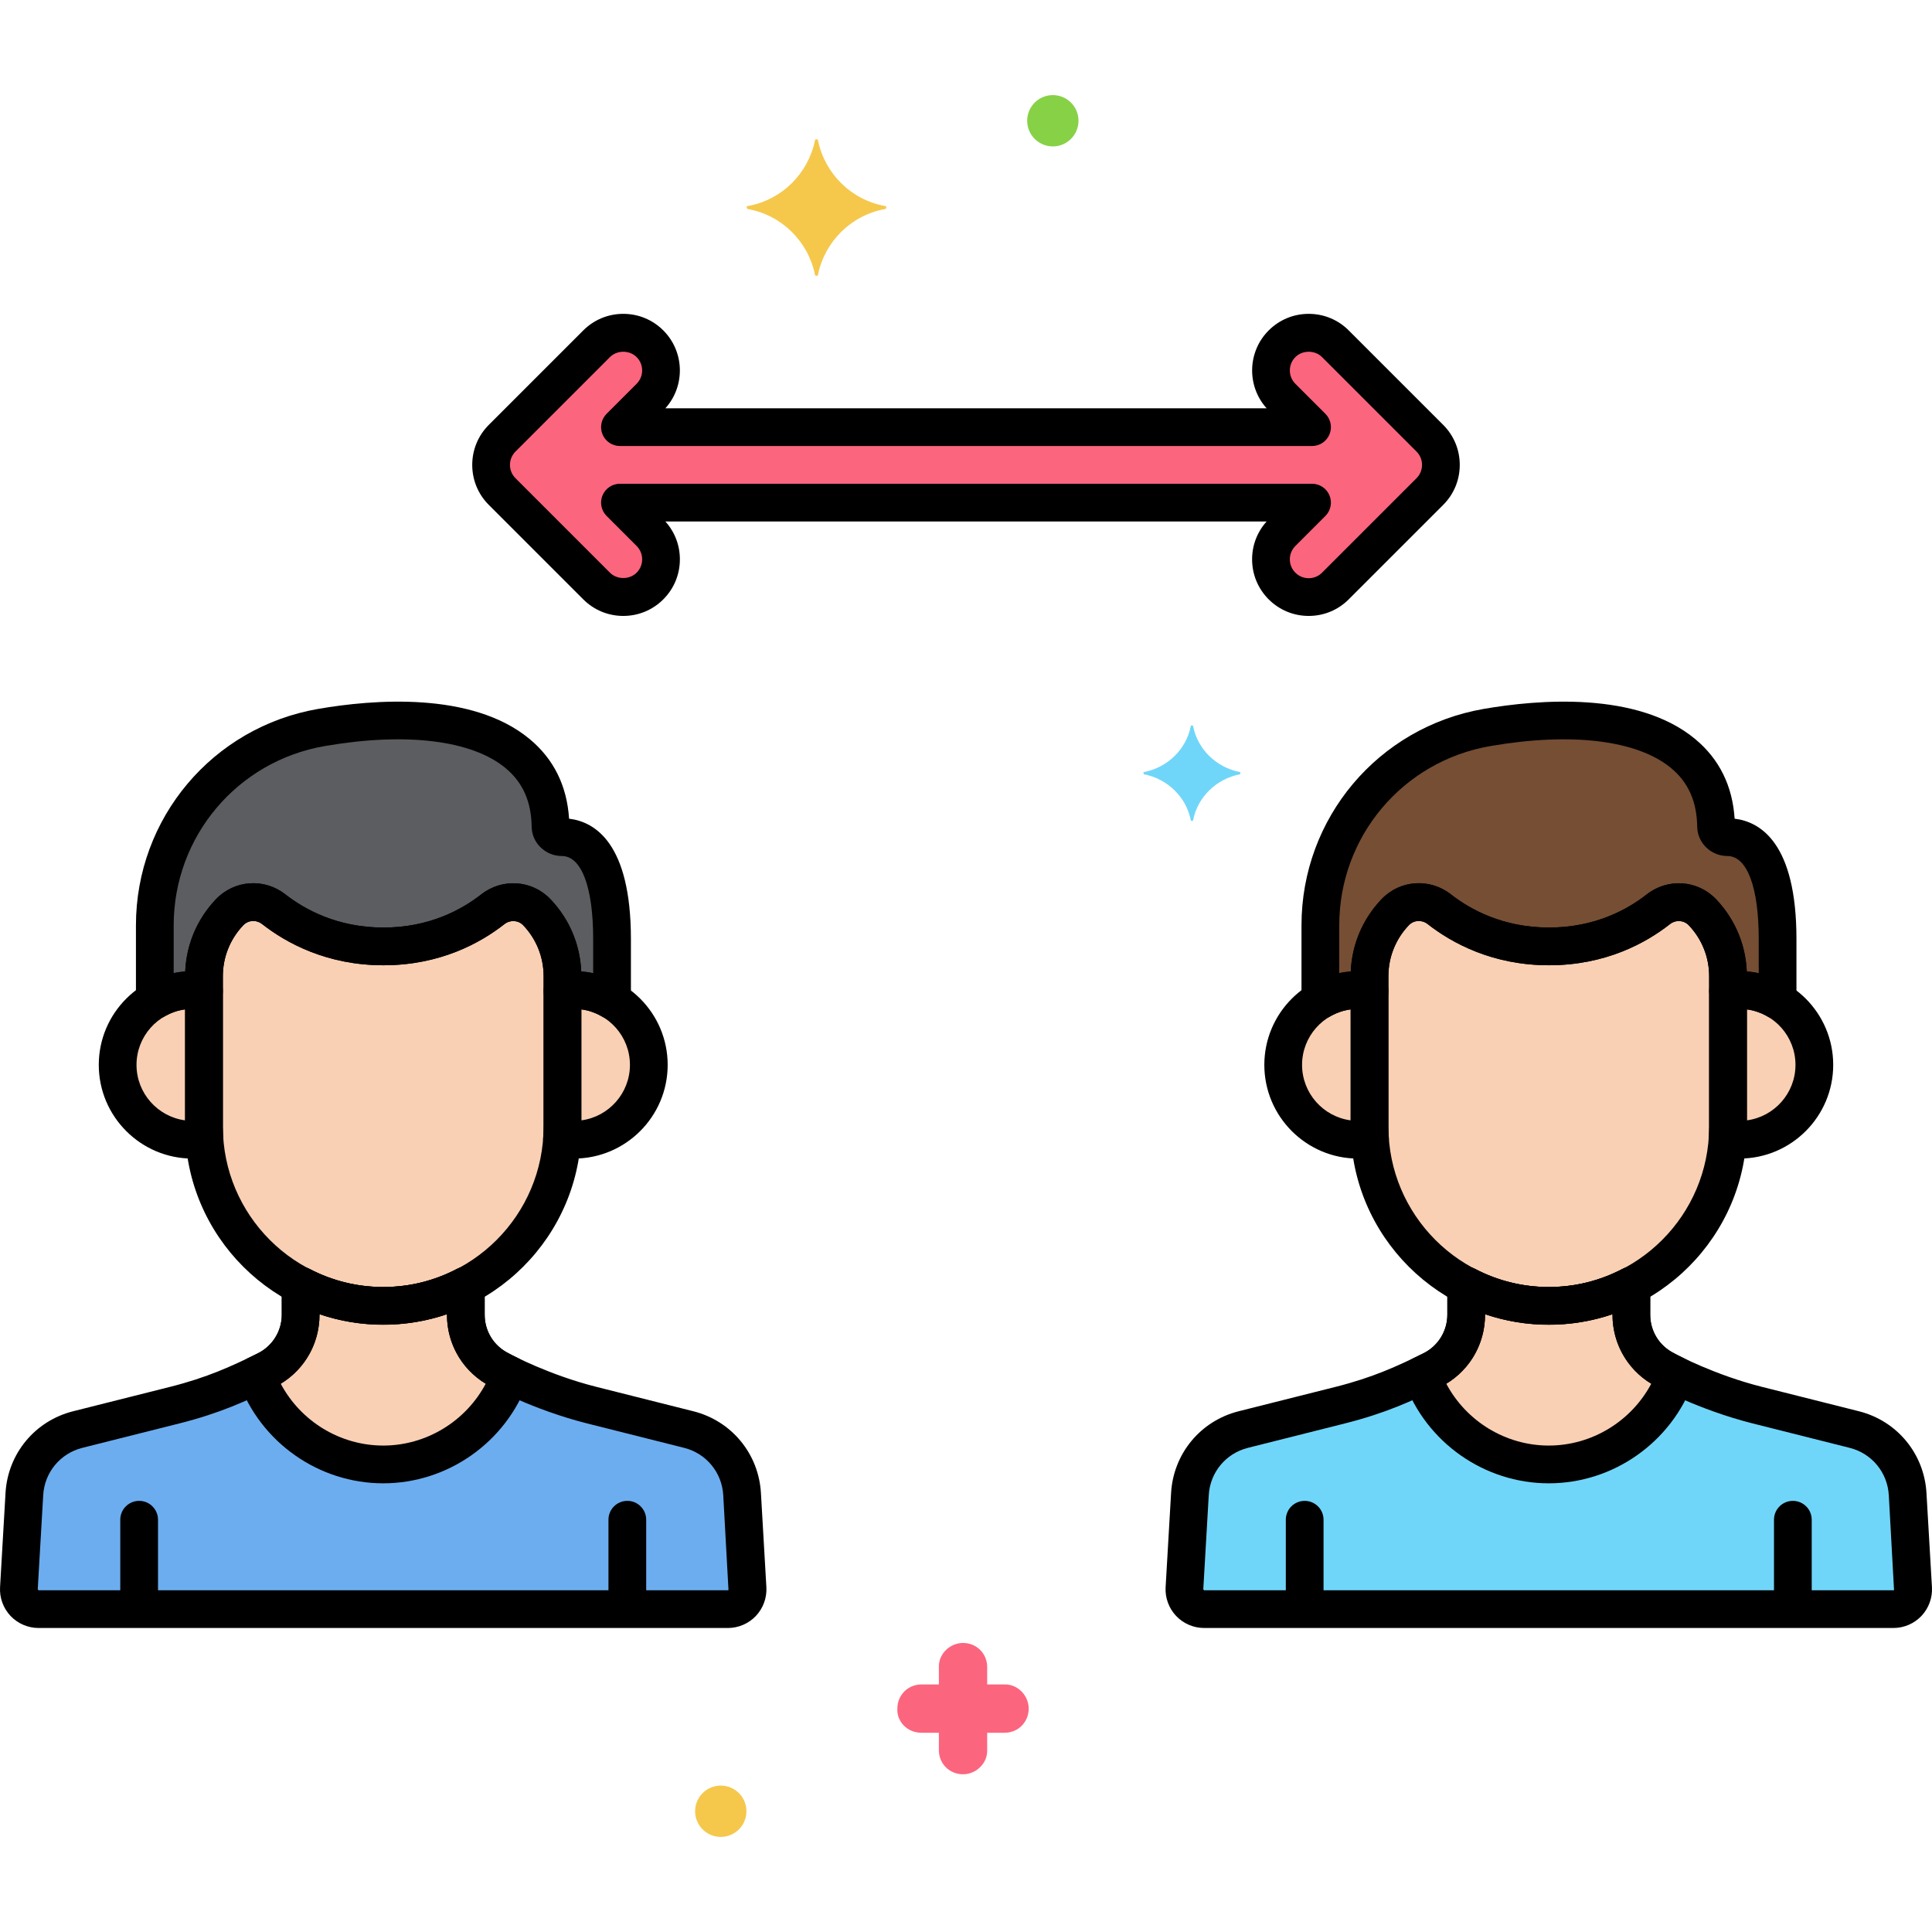 <?xml version="1.0" encoding="utf-8"?>
<!-- Generator: Adobe Illustrator 24.0.0, SVG Export Plug-In . SVG Version: 6.00 Build 0)  -->
<svg version="1.1" xmlns="http://www.w3.org/2000/svg" xmlns:xlink="http://www.w3.org/1999/xlink" x="0px" y="0px"
	 viewBox="0 0 256 256" style="enable-background:new 0 0 256 256;" xml:space="preserve">
<style type="text/css">
	.st0{fill:#6CADEF;}
	.st1{fill:#F9D0B4;}
	.st2{fill:#5B5D60;}
	.st3{fill:#9BE5F9;}
	.st4{fill:#FC657E;}
	.st5{fill:#70D6F9;}
	.st6{fill:#F5C84C;}
	.st7{fill:#F98FA6;}
	.st8{fill:#FED690;}
	.st9{fill:#87D147;}
	.st10{fill:#B2E26D;}
	.st11{fill:#EDF4FC;}
	.st12{fill:#FCDD86;}
	.st13{fill:#754E34;}
	.st14{fill:#B598F9;}
	.st15{fill:#5290DB;}
	.st16{fill:#C7D7E5;}
	.st17{fill:#C18E6B;}
	.st18{fill:#DAE6F1;}
	.st19{fill:#3CAADC;}
	.st20{fill:#818182;}
	.st21{fill:#CBEFF7;}
	.st22{fill:#FCA265;}
	.st23{fill:#A57453;}
	.st24{fill:#8652D8;}
	.st25{fill:#966AEA;}
	.st26{fill:#FEB872;}
	.st27{fill:#EDB311;}
	.st28{fill:#EF4460;}
</style>
<g id="Layer_1">
</g>
<g id="Layer_2">
</g>
<g id="Layer_3">
</g>
<g id="Layer_4">
</g>
<g id="Layer_5">
</g>
<g id="Layer_6">
</g>
<g id="Layer_7">
</g>
<g id="Layer_8">
</g>
<g id="Layer_9">
</g>
<g id="Layer_10">
</g>
<g id="Layer_11">
</g>
<g id="Layer_12">
</g>
<g id="Layer_13">
</g>
<g id="Layer_14">
</g>
<g id="Layer_15">
</g>
<g id="Layer_16">
</g>
<g id="Layer_17">
</g>
<g id="Layer_18">
</g>
<g id="Layer_19">
</g>
<g id="Layer_20">
</g>
<g id="Layer_21">
</g>
<g id="Layer_22">
</g>
<g id="Layer_23">
</g>
<g id="Layer_24">
</g>
<g id="Layer_25">
</g>
<g id="Layer_26">
</g>
<g id="Layer_27">
</g>
<g id="Layer_28">
</g>
<g id="Layer_29">
</g>
<g id="Layer_30">
</g>
<g id="Layer_31">
</g>
<g id="Layer_32">
</g>
<g id="Layer_33">
</g>
<g id="Layer_34">
</g>
<g id="Layer_35">
</g>
<g id="Layer_36">
</g>
<g id="Layer_37">
</g>
<g id="Layer_38">
	<g>
		<g>
			<g>
				<path class="st4" d="M189.461,58.064l-12.515-12.514c-1.951-1.952-5.118-1.953-7.071,0c-1.952,1.953-1.952,5.118,0.001,7.071
					l3.978,3.978H82.146l3.978-3.978c1.953-1.953,1.953-5.118,0.001-7.071c-1.953-1.953-5.12-1.953-7.071,0L66.539,58.064
					c-0.938,0.938-1.465,2.209-1.465,3.536s0.526,2.598,1.465,3.536L79.054,77.65c1.952,1.953,5.119,1.952,7.07,0
					c1.953-1.953,1.953-5.119,0-7.071L82.146,66.6h91.709l-3.979,3.979c-1.953,1.953-1.953,5.119,0,7.071
					c1.951,1.952,5.119,1.953,7.07,0l12.515-12.514c0.938-0.938,1.465-2.209,1.465-3.536S190.399,59.002,189.461,58.064z"/>
			</g>
		</g>
		<g>
			<g>
				<path class="st0" d="M98.332,197.99c-0.228-4.095-3.093-7.566-7.07-8.568l-12.859-3.237c-6.816-1.715-12.175-4.655-12.106-4.62
					c-2.802-1.382-4.576-4.235-4.576-7.359v-3.865c-3.28,1.717-7.001,2.695-10.942,2.695s-7.662-0.978-10.942-2.695v3.865
					c0,3.12-1.768,5.974-4.566,7.354c-3.791,1.869-7.097,3.363-12.116,4.626l-12.858,3.237c-3.978,1.001-6.842,4.473-7.07,8.568
					l-0.723,12.466c-0.087,1.498,1.104,2.76,2.605,2.76h91.341c1.5,0,2.692-1.262,2.605-2.76L98.332,197.99z"/>
			</g>
		</g>
		<g>
			<g>
				<path class="st1" d="M71.137,120.879c-1.553-1.629-4.078-1.779-5.848-0.389c-2.799,2.197-7.642,4.913-14.483,4.913
					c-6.857,0-11.726-2.729-14.537-4.929c-1.769-1.384-4.289-1.229-5.839,0.396l-0.008,0.009c-2.178,2.284-3.393,5.319-3.393,8.474
					v19.932c0,13.063,10.688,23.75,23.75,23.75c13.063,0,23.75-10.688,23.75-23.75v-19.932
					C74.53,126.198,73.315,123.163,71.137,120.879z"/>
			</g>
		</g>
		<g>
			<g>
				<path class="st1" d="M76.054,131.185c-0.519,0-1.027,0.044-1.524,0.121v17.98c0,0.536-0.024,1.066-0.06,1.593
					c0.517,0.083,1.043,0.138,1.584,0.138c5.476,0,9.916-4.44,9.916-9.916S81.531,131.185,76.054,131.185z"/>
			</g>
		</g>
		<g>
			<g>
				<path class="st1" d="M27.029,149.286v-17.98c-0.497-0.077-1.005-0.121-1.524-0.121c-5.477,0-9.916,4.44-9.916,9.916
					s4.44,9.916,9.916,9.916c0.54,0,1.067-0.055,1.584-0.138v0C27.054,150.352,27.029,149.822,27.029,149.286z"/>
			</g>
		</g>
		<g>
			<g>
				<path class="st2" d="M74.442,110.926c-0.795,0-1.485-0.613-1.496-1.409C72.764,96.283,57.651,93.797,42.6,96.396
					c-12.76,2.204-22.086,13.269-22.086,26.218v9.929c1.467-0.858,3.169-1.358,4.992-1.358c0.519,0,1.027,0.044,1.524,0.121v-1.953
					c0-3.156,1.215-6.191,3.393-8.474l0.008-0.009c1.55-1.625,4.07-1.781,5.839-0.396c2.811,2.2,7.68,4.929,14.537,4.929
					c6.841,0,11.684-2.716,14.483-4.913c1.77-1.39,4.295-1.24,5.848,0.389c2.178,2.284,3.393,5.319,3.393,8.474v1.953
					c0.497-0.077,1.005-0.121,1.524-0.121c1.844,0,3.565,0.513,5.044,1.39v-8.153C81.098,112.572,76.819,110.926,74.442,110.926z"/>
			</g>
		</g>
		<g>
			<g>
				<path class="st5" d="M252.773,197.99c-0.228-4.095-3.093-7.566-7.07-8.568l-12.859-3.237c-6.816-1.715-12.175-4.655-12.106-4.62
					c-2.802-1.382-4.576-4.235-4.576-7.359v-3.865c-3.28,1.717-7.001,2.695-10.942,2.695h0c-3.94,0-7.662-0.978-10.942-2.695v3.865
					c0,3.12-1.768,5.974-4.566,7.354c-3.791,1.869-7.097,3.363-12.116,4.626l-12.859,3.237c-3.978,1.001-6.842,4.473-7.07,8.568
					l-0.723,12.466c-0.087,1.498,1.104,2.76,2.605,2.76h91.341c1.5,0,2.692-1.262,2.605-2.76L252.773,197.99z"/>
			</g>
		</g>
		<g>
			<g>
				<path class="st1" d="M225.578,120.879c-1.553-1.629-4.078-1.779-5.848-0.389c-2.799,2.197-7.642,4.913-14.483,4.913
					c-6.857,0-11.726-2.729-14.537-4.929c-1.769-1.384-4.289-1.229-5.839,0.396l-0.008,0.009c-2.178,2.284-3.393,5.319-3.393,8.474
					v19.932c0,13.063,10.688,23.75,23.75,23.75h0c13.063,0,23.75-10.688,23.75-23.75v-19.932
					C228.971,126.198,227.756,123.163,225.578,120.879z"/>
			</g>
		</g>
		<g>
			<g>
				<path class="st1" d="M230.495,131.185c-0.519,0-1.027,0.044-1.524,0.121v17.98c0,0.536-0.024,1.066-0.06,1.593
					c0.517,0.083,1.043,0.138,1.584,0.138c5.476,0,9.916-4.44,9.916-9.916S235.971,131.185,230.495,131.185z"/>
			</g>
		</g>
		<g>
			<g>
				<path class="st1" d="M181.47,149.286v-17.98c-0.497-0.077-1.005-0.121-1.524-0.121c-5.476,0-9.916,4.44-9.916,9.916
					s4.44,9.916,9.916,9.916c0.54,0,1.067-0.055,1.584-0.138v0C181.494,150.352,181.47,149.822,181.47,149.286z"/>
			</g>
		</g>
		<g>
			<g>
				<path class="st13" d="M228.882,110.926c-0.795,0-1.485-0.613-1.496-1.409c-0.182-13.234-15.295-15.72-30.346-13.122
					c-12.76,2.204-22.086,13.269-22.086,26.218v9.929c1.467-0.858,3.169-1.358,4.991-1.358c0.519,0,1.027,0.044,1.524,0.121v-1.953
					c0-3.156,1.215-6.191,3.393-8.474l0.008-0.009c1.55-1.625,4.07-1.781,5.839-0.396c2.811,2.2,7.68,4.929,14.537,4.929
					c6.841,0,11.684-2.716,14.483-4.913c1.77-1.39,4.295-1.24,5.848,0.389c2.178,2.284,3.393,5.319,3.393,8.474v1.953
					c0.497-0.077,1.005-0.121,1.524-0.121c1.844,0,3.565,0.513,5.044,1.39v-8.153C235.539,112.572,231.259,110.926,228.882,110.926z
					"/>
			</g>
		</g>
		<g>
			<g>
				<path class="st1" d="M66.298,181.566c-2.802-1.382-4.576-4.235-4.576-7.359v-3.865c-3.28,1.717-7.001,2.695-10.942,2.695
					s-7.662-0.978-10.942-2.695v3.865c0,3.124-1.774,5.977-4.576,7.359c-0.439,0.216-0.871,0.427-1.3,0.634
					c2.488,6.887,9.101,11.844,16.818,11.844c7.709,0,14.317-4.946,16.811-11.822C66.749,181.814,66.277,181.556,66.298,181.566z"/>
			</g>
		</g>
		<g>
			<g>
				<path class="st1" d="M220.738,181.566c-2.802-1.382-4.576-4.235-4.576-7.359v-3.865c-3.28,1.717-7.001,2.695-10.942,2.695h0
					c-3.94,0-7.662-0.978-10.942-2.695v3.865c0,3.124-1.774,5.977-4.576,7.359c-0.439,0.216-0.871,0.427-1.3,0.634
					c2.488,6.887,9.101,11.844,16.819,11.844c7.709,0,14.317-4.946,16.811-11.822C221.189,181.814,220.718,181.556,220.738,181.566z
					"/>
			</g>
		</g>
		<g>
			<g>
				<path class="st4" d="M133.206,223.2h-2.4v-2.3c0-1.8-1.4-3.2-3.2-3.2c-1.7,0-3.2,1.4-3.2,3.1v2.4h-2.3c-1.8,0-3.2,1.4-3.2,3.2
					c-0.1,1.7,1.3,3.2,3.2,3.2h2.3v2.3c0,1.8,1.4,3.2,3.2,3.2c1.7,0,3.2-1.4,3.2-3.1v-2.4h2.3c1.8,0,3.2-1.4,3.2-3.2
					C136.306,224.7,134.906,223.2,133.206,223.2z"/>
			</g>
		</g>
		<g>
			<g>
				<path class="st6" d="M95.506,236.6c-1.878,0-3.4,1.522-3.4,3.4c0,1.878,1.522,3.4,3.4,3.4c1.878,0,3.4-1.522,3.4-3.4
					C98.906,238.122,97.384,236.6,95.506,236.6z"/>
			</g>
		</g>
		<g>
			<g>
				<path class="st9" d="M139.506,12.6c-1.878,0-3.4,1.522-3.4,3.4c0,1.878,1.522,3.4,3.4,3.4c1.878,0,3.4-1.522,3.4-3.4
					C142.906,14.122,141.384,12.6,139.506,12.6z"/>
			</g>
		</g>
		<g>
			<g>
				<path class="st5" d="M164.288,102.3c-3.1-0.6-5.6-3-6.2-6.1c0-0.1-0.3-0.1-0.3,0c-0.6,3.1-3.1,5.5-6.2,6.1c-0.1,0-0.1,0.2,0,0.3
					c3.1,0.6,5.6,3,6.2,6.1c0,0.1,0.3,0.1,0.3,0c0.6-3.1,3.1-5.5,6.2-6.1C164.388,102.5,164.388,102.3,164.288,102.3z"/>
			</g>
		</g>
		<g>
			<g>
				<path class="st6" d="M117.288,27.3c-4.5-0.8-8-4.3-8.9-8.7c0-0.2-0.4-0.2-0.4,0c-0.9,4.4-4.4,7.9-8.9,8.7c-0.2,0-0.2,0.3,0,0.4
					c4.5,0.8,8,4.3,8.9,8.7c0,0.2,0.4,0.2,0.4,0c0.9-4.4,4.4-7.9,8.9-8.7C117.488,27.6,117.488,27.3,117.288,27.3z"/>
			</g>
		</g>
		<g>
			<g>
				<g>
					<path d="M191.229,56.296l-12.514-12.513c-1.416-1.417-3.3-2.197-5.304-2.197s-3.887,0.78-5.304,2.197
						c-2.829,2.83-2.921,7.376-0.274,10.316H88.167c2.646-2.94,2.556-7.487-0.274-10.316c-1.417-1.417-3.3-2.197-5.304-2.197
						c-2.004,0-3.887,0.78-5.303,2.196L64.772,56.296c-1.417,1.416-2.198,3.3-2.198,5.304s0.781,3.888,2.197,5.303l12.514,12.514
						c1.416,1.417,3.299,2.197,5.304,2.197c2.003,0,3.887-0.78,5.302-2.196c1.417-1.417,2.197-3.3,2.197-5.304
						c0-1.87-0.68-3.635-1.922-5.014h79.667c-1.243,1.379-1.923,3.144-1.923,5.014c0,2.003,0.78,3.887,2.196,5.303
						c1.416,1.417,3.3,2.197,5.304,2.197s3.888-0.78,5.303-2.197l12.514-12.513c1.418-1.416,2.198-3.3,2.198-5.304
						S192.646,57.712,191.229,56.296z M187.693,63.368l-12.516,12.515c-0.471,0.472-1.099,0.731-1.767,0.731
						s-1.296-0.26-1.768-0.732c-0.473-0.472-0.732-1.1-0.732-1.768s0.26-1.295,0.732-1.768l3.979-3.979
						c0.715-0.715,0.929-1.79,0.542-2.724c-0.387-0.935-1.299-1.543-2.31-1.543H82.146c-1.011,0-1.923,0.609-2.31,1.543
						c-0.387,0.934-0.173,2.009,0.542,2.724l3.979,3.979c0.472,0.472,0.732,1.1,0.732,1.768s-0.26,1.295-0.733,1.769
						c-0.943,0.943-2.59,0.944-3.535,0L68.306,63.367c-0.472-0.472-0.732-1.099-0.732-1.767s0.26-1.295,0.732-1.768l12.515-12.515
						c0.943-0.943,2.591-0.943,3.535,0.001c0.975,0.975,0.975,2.561,0,3.535l-3.979,3.978c-0.715,0.715-0.929,1.791-0.542,2.725
						c0.387,0.934,1.298,1.543,2.31,1.543h91.709c1.011,0,1.923-0.609,2.31-1.543s0.173-2.009-0.542-2.725l-3.979-3.978
						c-0.975-0.975-0.976-2.561-0.001-3.535c0.945-0.944,2.593-0.945,3.536,0l12.515,12.514c0,0,0,0,0.001,0
						c0.472,0.472,0.731,1.099,0.731,1.767S188.166,62.896,187.693,63.368z"/>
				</g>
			</g>
		</g>
		<g>
			<g>
				<g>
					<path d="M100.829,197.852c-0.291-5.216-3.89-9.578-8.956-10.853l-12.858-3.236c-6.222-1.566-11.222-4.23-11.485-4.372
						c-0.041-0.023-0.083-0.045-0.125-0.066c-1.963-0.968-3.182-2.929-3.182-5.117v-3.865c0-0.875-0.457-1.686-1.206-2.139
						c-0.748-0.453-1.679-0.482-2.454-0.076c-3.055,1.599-6.347,2.41-9.783,2.41s-6.728-0.811-9.783-2.41
						c-0.774-0.406-1.706-0.377-2.454,0.076c-0.749,0.453-1.206,1.264-1.206,2.139v3.865c0,2.155-1.245,4.161-3.172,5.111
						c-3.439,1.697-6.688,3.202-11.62,4.444l-12.858,3.236c-5.066,1.275-8.666,5.637-8.956,10.847l-0.723,12.466
						c-0.082,1.398,0.423,2.784,1.385,3.802c0.961,1.019,2.315,1.603,3.716,1.603h91.341c1.4,0,2.754-0.584,3.715-1.603
						c0.961-1.019,1.466-2.405,1.385-3.802L100.829,197.852z M96.451,210.717H5.109L5,210.602l0.724-12.472
						c0.168-3.02,2.251-5.544,5.185-6.283l12.858-3.236c5.408-1.362,8.911-2.983,12.611-4.808c3.676-1.813,5.96-5.49,5.96-9.596
						v-0.08c5.429,1.855,11.455,1.855,16.884,0v0.08c0,4.068,2.246,7.717,5.869,9.55c0.702,0.435,1.839,0.959,3.729,1.776
						c2.072,0.896,5.311,2.156,8.973,3.078l12.858,3.236c2.933,0.738,5.017,3.263,5.185,6.288l0.693,12.547
						C96.498,210.717,96.466,210.717,96.451,210.717z"/>
				</g>
			</g>
		</g>
		<g>
			<g>
				<g>
					<path d="M72.946,119.154c-2.441-2.561-6.396-2.832-9.201-0.63c-2.546,1.998-6.857,4.379-12.939,4.379
						c-6.097,0-10.433-2.392-12.996-4.397c-2.8-2.192-6.75-1.917-9.197,0.648c-2.633,2.762-4.083,6.384-4.083,10.2v19.933
						c0,14.475,11.776,26.25,26.25,26.25s26.25-11.776,26.25-26.25v-19.933C77.03,125.538,75.58,121.915,72.946,119.154z
						 M72.03,149.286c0,11.718-9.533,21.25-21.25,21.25s-21.25-9.533-21.25-21.25v-19.933c0-2.524,0.96-4.921,2.71-6.757
						c0.355-0.373,0.832-0.562,1.317-0.562c0.409,0,0.822,0.135,1.172,0.409c3.183,2.491,8.556,5.46,16.078,5.46
						c7.51,0,12.86-2.961,16.027-5.446c0.769-0.603,1.84-0.539,2.495,0.147c1.743,1.828,2.702,4.225,2.702,6.75V149.286z"/>
				</g>
			</g>
		</g>
		<g>
			<g>
				<path d="M83.124,198.872c-1.381,0-2.5,1.119-2.5,2.5v11.457c0,1.381,1.119,2.5,2.5,2.5s2.5-1.119,2.5-2.5v-11.457
					C85.624,199.991,84.504,198.872,83.124,198.872z"/>
			</g>
		</g>
		<g>
			<g>
				<path d="M18.437,198.872c-1.381,0-2.5,1.119-2.5,2.5v11.457c0,1.381,1.119,2.5,2.5,2.5s2.5-1.119,2.5-2.5v-11.457
					C20.937,199.991,19.817,198.872,18.437,198.872z"/>
			</g>
		</g>
		<g>
			<g>
				<g>
					<path d="M76.054,128.685c-0.622,0-1.263,0.051-1.907,0.151c-1.218,0.189-2.117,1.237-2.117,2.47v17.98
						c0,0.479-0.022,0.955-0.054,1.426c-0.086,1.288,0.822,2.429,2.096,2.634c0.708,0.115,1.357,0.17,1.982,0.17
						c6.846,0,12.416-5.57,12.416-12.416C88.47,134.255,82.9,128.685,76.054,128.685z M77.03,148.453v-14.704
						c3.63,0.479,6.44,3.594,6.44,7.353C83.47,144.86,80.66,147.974,77.03,148.453z"/>
				</g>
			</g>
		</g>
		<g>
			<g>
				<g>
					<path d="M29.529,149.286v-17.98c0-1.233-0.898-2.281-2.117-2.47c-0.644-0.1-1.286-0.151-1.907-0.151
						c-6.846,0-12.416,5.57-12.416,12.417c0,6.846,5.57,12.416,12.416,12.416c0.627,0,1.276-0.056,1.985-0.171
						c1.273-0.207,2.181-1.349,2.093-2.637C29.552,150.239,29.529,149.765,29.529,149.286z M24.529,148.453
						c-3.63-0.479-6.44-3.593-6.44-7.352c0-3.759,2.81-6.874,6.44-7.353V148.453z"/>
				</g>
			</g>
		</g>
		<g>
			<g>
				<g>
					<path d="M75.406,108.482c-0.283-4.361-2.037-7.907-5.222-10.551c-7.664-6.364-20.838-5.238-28.01-3.999
						c-14,2.417-24.161,14.48-24.161,28.681v9.93c0,0.896,0.479,1.723,1.256,2.168c0.776,0.445,1.732,0.442,2.506-0.01
						c1.457-0.851,3.083-1.202,4.871-0.925c0.723,0.111,1.455-0.097,2.01-0.572c0.555-0.475,0.874-1.168,0.874-1.898v-1.953
						c0-2.524,0.96-4.921,2.71-6.757c0.655-0.686,1.724-0.751,2.489-0.153c3.183,2.491,8.556,5.46,16.078,5.46
						c7.51,0,12.86-2.961,16.027-5.446c0.769-0.603,1.84-0.539,2.495,0.147c1.743,1.828,2.702,4.225,2.702,6.75v1.953
						c0,0.73,0.319,1.423,0.874,1.898c0.554,0.475,1.289,0.683,2.01,0.572c1.803-0.279,3.443,0.08,4.909,0.949
						c0.393,0.233,0.834,0.35,1.275,0.35c0.427,0,0.854-0.109,1.237-0.328c0.781-0.444,1.263-1.274,1.263-2.172v-8.153
						C83.598,111.745,78.839,108.891,75.406,108.482z M78.598,128.952c-0.521-0.11-1.049-0.187-1.581-0.229
						c-0.151-3.583-1.583-6.96-4.071-9.569c-2.441-2.561-6.396-2.832-9.201-0.63c-2.546,1.998-6.857,4.379-12.939,4.379
						c-6.097,0-10.433-2.392-12.996-4.397c-2.8-2.192-6.75-1.917-9.197,0.648c-2.488,2.609-3.919,5.987-4.07,9.569
						c-0.514,0.041-1.024,0.113-1.529,0.217v-6.327c0-11.762,8.416-21.752,20.012-23.754c10.76-1.858,19.494-0.793,23.965,2.919
						c2.279,1.893,3.41,4.436,3.456,7.774c0.03,2.136,1.822,3.874,3.996,3.874c2.603,0,4.156,4.111,4.156,10.997V128.952z"/>
				</g>
			</g>
		</g>
		<g>
			<g>
				<g>
					<path d="M255.269,197.852c-0.29-5.216-3.889-9.578-8.956-10.854l-12.858-3.236c-6.222-1.566-11.222-4.23-11.484-4.372
						c-0.041-0.023-0.083-0.045-0.126-0.066c-1.962-0.968-3.182-2.929-3.182-5.117v-3.865c0-0.875-0.457-1.686-1.205-2.139
						c-0.749-0.453-1.682-0.482-2.454-0.076c-3.056,1.599-6.347,2.41-9.783,2.41c-3.436,0-6.727-0.811-9.782-2.41
						c-0.774-0.406-1.705-0.377-2.454,0.076c-0.748,0.453-1.205,1.264-1.205,2.139v3.865c0,2.155-1.245,4.161-3.171,5.111
						c-3.44,1.697-6.689,3.202-11.621,4.444l-12.858,3.236c-5.067,1.276-8.666,5.638-8.956,10.847l-0.724,12.466
						c-0.081,1.398,0.424,2.784,1.385,3.802c0.962,1.019,2.316,1.603,3.717,1.603h91.341c1.4,0,2.755-0.584,3.716-1.603
						s1.466-2.404,1.385-3.802L255.269,197.852z M250.891,210.717H159.55l-0.109-0.115l0.724-12.472
						c0.168-3.019,2.251-5.543,5.185-6.282l12.858-3.236c5.408-1.362,8.911-2.983,12.611-4.808c3.677-1.813,5.96-5.49,5.96-9.596
						v-0.08c5.429,1.856,11.457,1.856,16.884,0v0.08c0,4.068,2.246,7.717,5.869,9.55c0.702,0.435,1.839,0.96,3.729,1.776
						c2.072,0.896,5.311,2.156,8.973,3.078l12.858,3.236c2.934,0.739,5.017,3.263,5.185,6.288l0.693,12.547
						C250.937,210.717,250.906,210.717,250.891,210.717z"/>
				</g>
			</g>
		</g>
		<g>
			<g>
				<g>
					<path d="M227.388,119.154L227.388,119.154c-2.442-2.561-6.397-2.832-9.202-0.63c-2.545,1.998-6.855,4.379-12.939,4.379
						c-6.096,0-10.433-2.392-12.996-4.397c-2.784-2.18-6.71-1.92-9.152,0.603c-0.015,0.015-0.03,0.03-0.045,0.046
						c-2.633,2.762-4.083,6.384-4.083,10.2v19.933c0,14.475,11.775,26.25,26.25,26.25s26.251-11.776,26.251-26.25v-19.933
						C231.471,125.538,230.021,121.916,227.388,119.154z M226.471,149.286c0,11.718-9.533,21.25-21.251,21.25
						c-11.718,0-21.25-9.533-21.25-21.25v-19.933c0-2.512,0.949-4.896,2.674-6.72c0.013-0.012,0.024-0.025,0.037-0.038
						c0.652-0.686,1.722-0.751,2.488-0.153c3.183,2.491,8.557,5.46,16.077,5.46c7.512,0,12.861-2.961,16.027-5.446
						c0.769-0.603,1.841-0.539,2.495,0.147c1.742,1.828,2.702,4.225,2.702,6.75V149.286z"/>
				</g>
			</g>
		</g>
		<g>
			<g>
				<path d="M237.563,198.872c-1.381,0-2.5,1.119-2.5,2.5v11.457c0,1.381,1.119,2.5,2.5,2.5s2.5-1.119,2.5-2.5v-11.457
					C240.063,199.991,238.944,198.872,237.563,198.872z"/>
			</g>
		</g>
		<g>
			<g>
				<path d="M172.877,198.872c-1.381,0-2.5,1.119-2.5,2.5v11.457c0,1.381,1.119,2.5,2.5,2.5s2.5-1.119,2.5-2.5v-11.457
					C175.377,199.991,174.258,198.872,172.877,198.872z"/>
			</g>
		</g>
		<g>
			<g>
				<g>
					<path d="M230.495,128.685c-0.622,0-1.264,0.051-1.908,0.151c-1.218,0.189-2.116,1.237-2.116,2.47v17.98
						c0,0.479-0.022,0.955-0.054,1.426c-0.086,1.288,0.821,2.429,2.096,2.634c0.708,0.115,1.356,0.17,1.982,0.17
						c6.846,0,12.415-5.57,12.415-12.416C242.91,134.255,237.341,128.685,230.495,128.685z M231.471,148.453v-14.704
						c3.629,0.479,6.439,3.594,6.439,7.353C237.91,144.86,235.1,147.974,231.471,148.453z"/>
				</g>
			</g>
		</g>
		<g>
			<g>
				<g>
					<path d="M183.97,149.286v-17.98c0-1.233-0.898-2.281-2.116-2.47c-0.645-0.1-1.286-0.151-1.908-0.151
						c-6.847,0-12.416,5.57-12.416,12.417c0,6.846,5.569,12.416,12.416,12.416c0.628,0,1.277-0.056,1.985-0.171
						c1.272-0.207,2.179-1.348,2.093-2.634C183.992,150.24,183.97,149.766,183.97,149.286z M178.97,148.453
						c-3.63-0.479-6.44-3.593-6.44-7.352c0-3.759,2.811-6.874,6.44-7.353V148.453z"/>
				</g>
			</g>
		</g>
		<g>
			<g>
				<g>
					<path d="M229.847,108.482c-0.284-4.361-2.037-7.907-5.222-10.551c-7.665-6.364-20.839-5.237-28.01-3.999
						c-14,2.417-24.161,14.479-24.161,28.681v9.93c0,0.896,0.479,1.723,1.256,2.168c0.776,0.445,1.731,0.442,2.506-0.01
						c1.138-0.665,2.427-1.016,3.729-1.016c0.371,0,0.744,0.03,1.141,0.091c0.72,0.112,1.456-0.097,2.011-0.572
						c0.554-0.475,0.873-1.168,0.873-1.898v-1.953c0-2.511,0.949-4.896,2.674-6.72c0.013-0.012,0.024-0.025,0.037-0.038
						c0.652-0.686,1.722-0.751,2.488-0.153c3.183,2.491,8.557,5.46,16.077,5.46c7.512,0,12.861-2.961,16.027-5.446
						c0.767-0.603,1.841-0.54,2.495,0.147c1.742,1.828,2.702,4.225,2.702,6.75v1.953c0,0.73,0.319,1.423,0.873,1.898
						c0.556,0.475,1.288,0.684,2.011,0.572c0.396-0.062,0.77-0.091,1.141-0.091c1.317,0,2.621,0.36,3.769,1.041
						c0.393,0.233,0.834,0.35,1.275,0.35c0.427,0,0.854-0.109,1.237-0.328c0.78-0.445,1.263-1.274,1.263-2.172v-8.153
						C238.039,111.745,233.279,108.891,229.847,108.482z M233.039,128.952c-0.521-0.11-1.05-0.187-1.582-0.229
						c-0.15-3.583-1.582-6.96-4.07-9.57c-2.441-2.56-6.396-2.831-9.201-0.63c-2.545,1.998-6.855,4.379-12.939,4.379
						c-6.096,0-10.433-2.392-12.996-4.397c-2.784-2.18-6.71-1.92-9.152,0.603c-0.015,0.015-0.03,0.03-0.045,0.046
						c-2.487,2.609-3.919,5.986-4.069,9.569c-0.515,0.041-1.025,0.113-1.529,0.217v-6.327c0-11.762,8.416-21.752,20.013-23.754
						c10.76-1.858,19.493-0.793,23.964,2.919c2.279,1.893,3.409,4.436,3.455,7.776c0.031,2.135,1.824,3.872,3.996,3.872
						c2.604,0,4.157,4.111,4.157,10.997V128.952z"/>
				</g>
			</g>
		</g>
		<g>
			<g>
				<g>
					<path d="M68.682,179.973c-0.649-0.315-1.058-0.531-1.157-0.585c-0.04-0.022-0.08-0.043-0.121-0.063
						c-1.963-0.968-3.182-2.929-3.182-5.117v-3.865c0-0.875-0.457-1.686-1.206-2.139c-0.748-0.453-1.679-0.482-2.454-0.076
						c-3.055,1.599-6.347,2.41-9.783,2.41s-6.728-0.811-9.783-2.41c-0.774-0.406-1.706-0.377-2.454,0.076
						c-0.749,0.453-1.206,1.264-1.206,2.139v3.865c0,2.188-1.219,4.149-3.182,5.117c-0.432,0.213-0.857,0.42-1.279,0.623
						c-1.156,0.556-1.703,1.896-1.267,3.103c2.916,8.071,10.619,13.495,19.169,13.495c8.538,0,16.238-5.413,19.161-13.469
						C70.378,181.871,69.834,180.532,68.682,179.973z M50.78,191.544c-5.716,0-10.933-3.217-13.579-8.192
						c3.191-1.934,5.137-5.358,5.137-9.145v-0.08c5.429,1.855,11.455,1.855,16.884,0v0.08c0,3.787,1.946,7.21,5.138,9.145
						C61.712,188.326,56.494,191.544,50.78,191.544z"/>
				</g>
			</g>
		</g>
		<g>
			<g>
				<g>
					<path d="M223.122,179.973c-0.649-0.315-1.058-0.531-1.157-0.585c-0.04-0.022-0.08-0.043-0.121-0.063
						c-1.962-0.968-3.182-2.929-3.182-5.117v-3.865c0-0.875-0.457-1.686-1.205-2.139c-0.749-0.453-1.682-0.482-2.454-0.076
						c-3.056,1.599-6.347,2.41-9.783,2.41c-3.436,0-6.727-0.811-9.782-2.41c-0.774-0.406-1.705-0.377-2.454,0.076
						c-0.748,0.453-1.205,1.264-1.205,2.139v3.865c0,2.188-1.22,4.149-3.182,5.117c-0.432,0.212-0.856,0.42-1.278,0.623
						c-1.156,0.556-1.704,1.896-1.269,3.103c2.917,8.071,10.62,13.495,19.17,13.495c8.538,0,16.239-5.413,19.162-13.469
						C224.818,181.871,224.274,180.532,223.122,179.973z M205.22,191.544c-5.716,0-10.933-3.217-13.579-8.192
						c3.192-1.934,5.138-5.358,5.138-9.145v-0.08c5.429,1.856,11.457,1.856,16.884,0v0.08c0,3.787,1.946,7.21,5.138,9.145
						C216.153,188.326,210.935,191.544,205.22,191.544z"/>
				</g>
			</g>
		</g>
	</g>
</g>
<g id="Layer_39">
</g>
<g id="Layer_40">
</g>
<g id="Layer_41">
</g>
<g id="Layer_42">
</g>
<g id="Layer_43">
</g>
<g id="Layer_44">
</g>
<g id="Layer_45">
</g>
<g id="Layer_46">
</g>
<g id="Layer_47">
</g>
<g id="Layer_48">
</g>
<g id="Layer_49">
</g>
<g id="Layer_50">
</g>
<g id="Layer_51">
</g>
<g id="Layer_52">
</g>
<g id="Layer_53">
</g>
<g id="Layer_54">
</g>
<g id="Layer_55">
</g>
<g id="Layer_56">
</g>
<g id="Layer_57">
</g>
<g id="Layer_58">
</g>
<g id="Layer_59">
</g>
<g id="Layer_60">
</g>
<g id="Layer_61">
</g>
<g id="Layer_62">
</g>
<g id="Layer_63">
</g>
<g id="Layer_64">
</g>
<g id="Layer_65">
</g>
<g id="Layer_66">
</g>
<g id="Layer_67">
</g>
<g id="Layer_68">
</g>
<g id="Layer_69">
</g>
<g id="Layer_70">
</g>
<g id="Layer_71">
</g>
<g id="Layer_72">
</g>
<g id="Layer_73">
</g>
<g id="Layer_74">
</g>
<g id="Layer_75">
</g>
<g id="Layer_76">
</g>
<g id="Layer_77">
</g>
<g id="Layer_78">
</g>
<g id="Layer_79">
</g>
<g id="Layer_80">
</g>
</svg>
